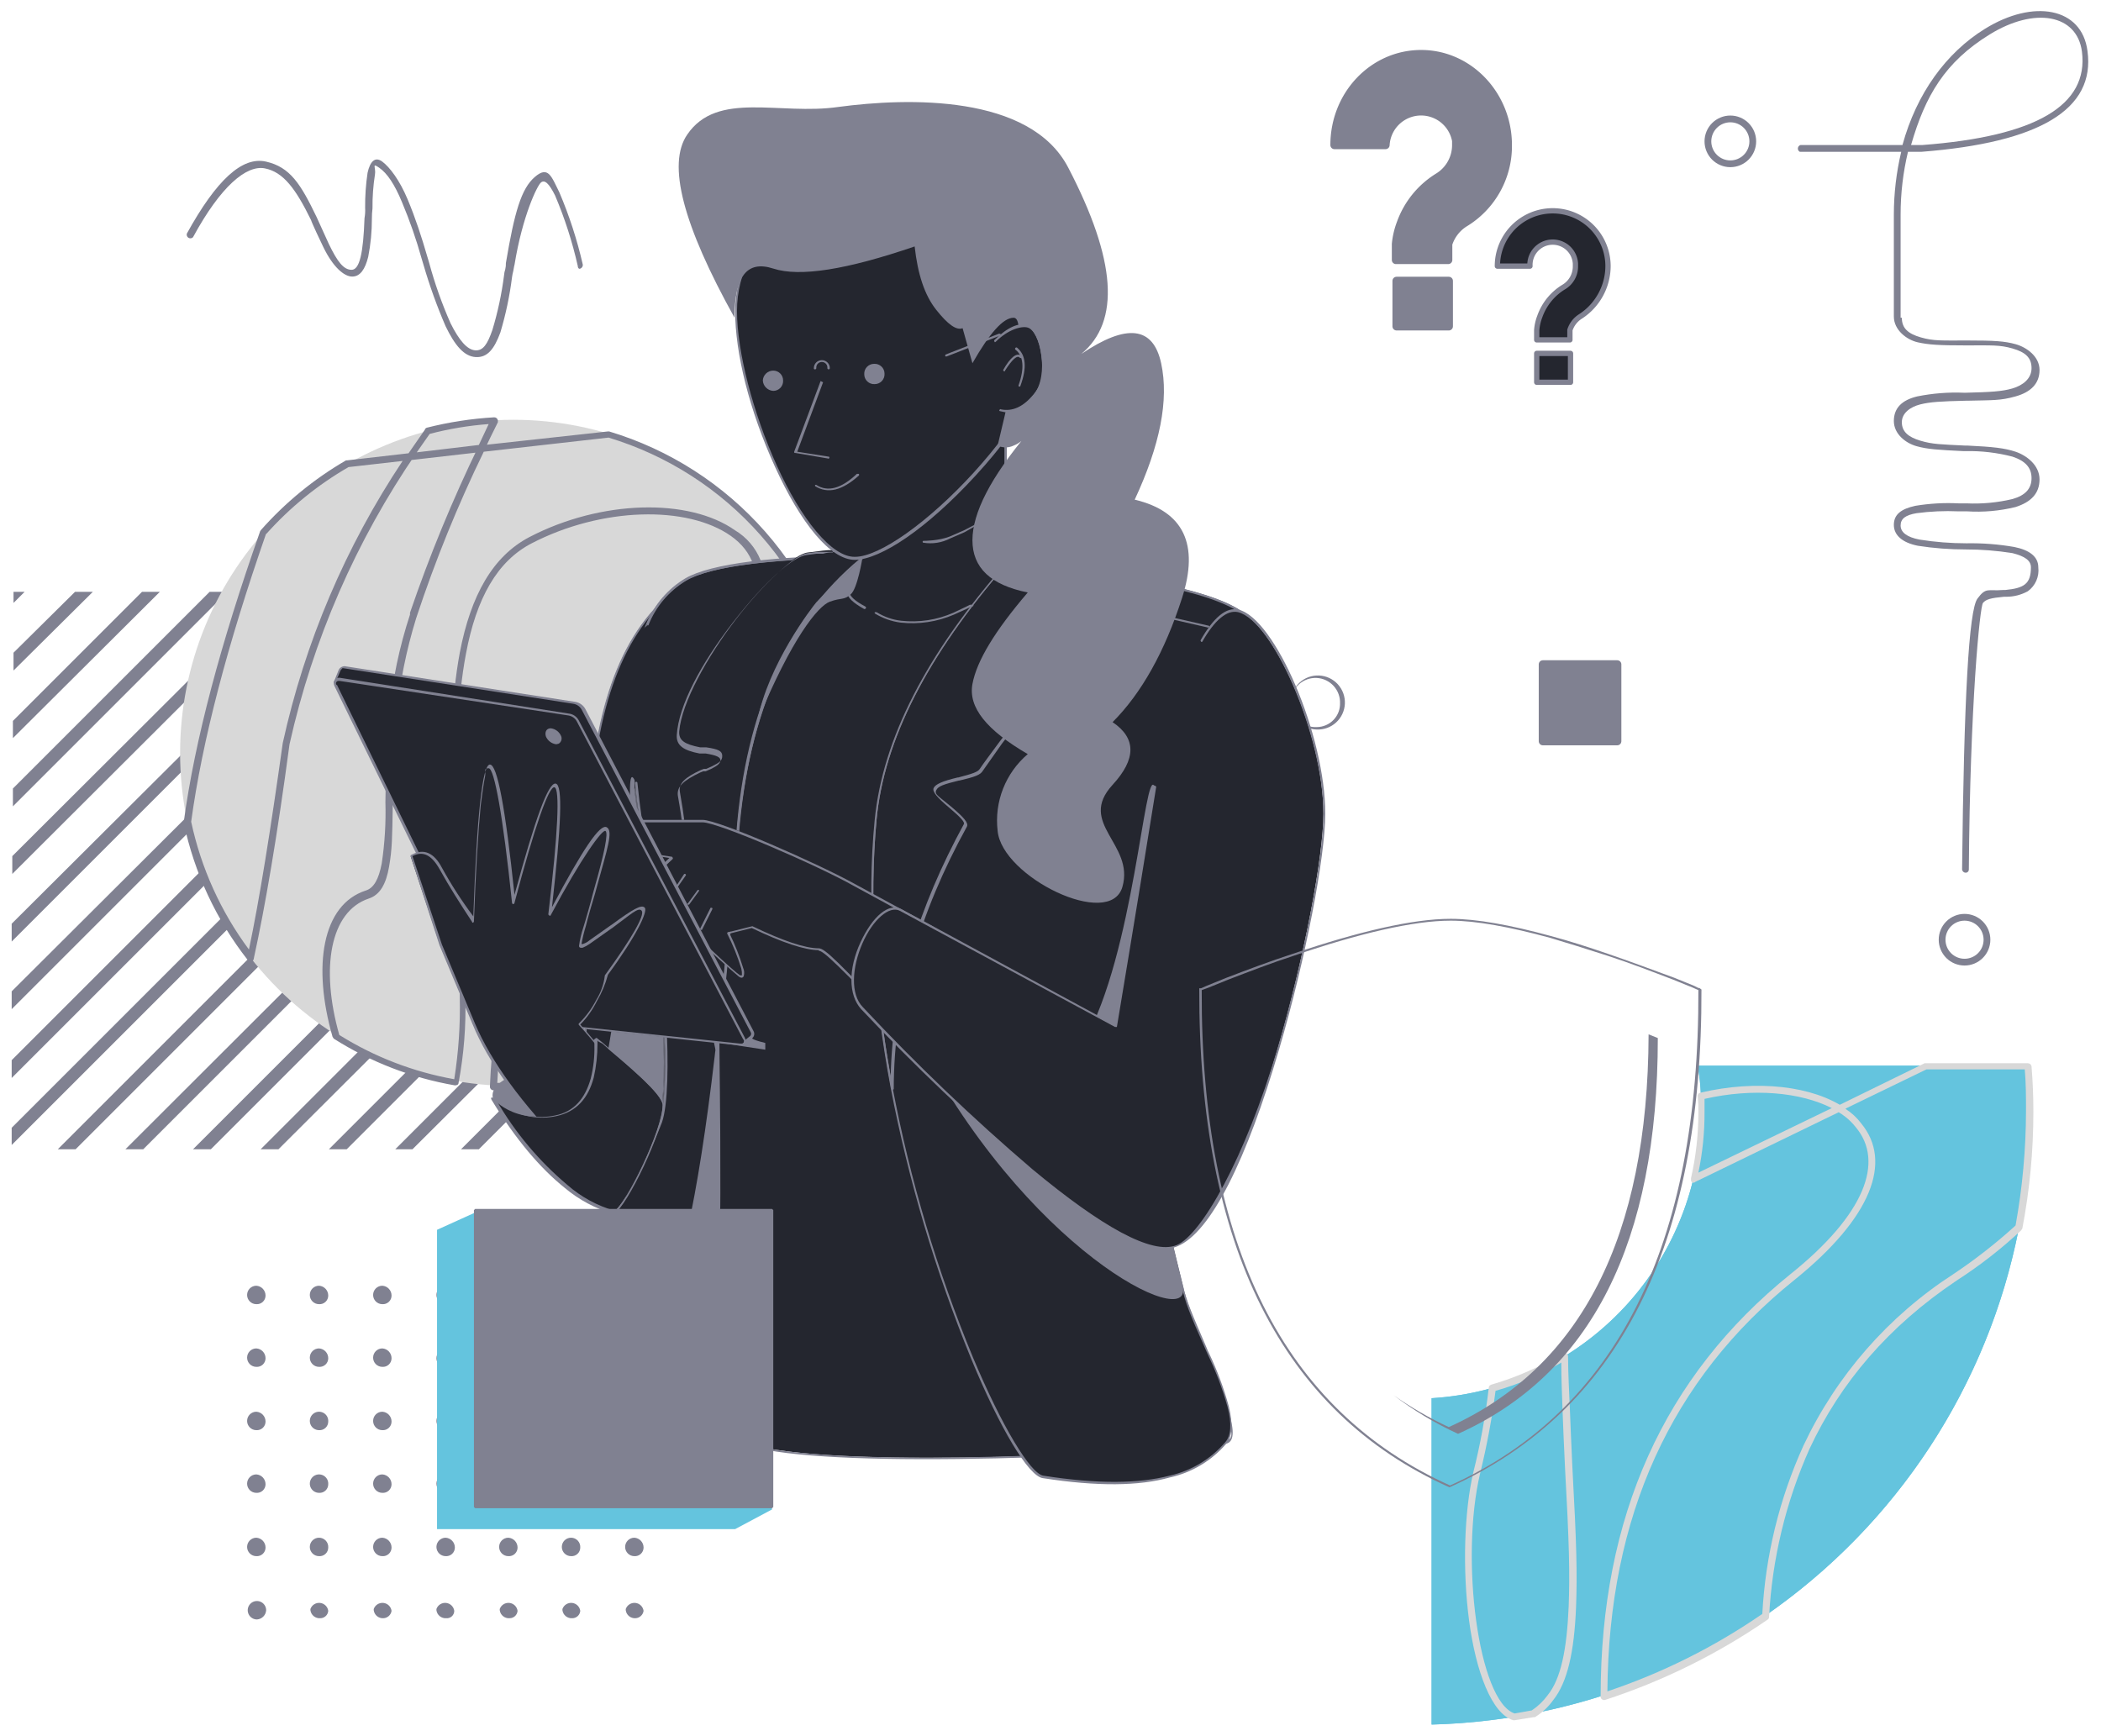 <svg id="Layer_1" data-name="Layer 1" xmlns="http://www.w3.org/2000/svg" xmlns:xlink="http://www.w3.org/1999/xlink" viewBox="0 0 341.8 282.5"><defs><style>.cls-1{fill:none;}.cls-2,.cls-73{fill:#24262f;}.cls-3{fill:#64c4de;}.cls-4{clip-path:url(#clip-path);}.cls-5{clip-path:url(#clip-path-2);}.cls-6{fill:#d8d8d8;}.cls-7{clip-path:url(#clip-path-3);}.cls-15,.cls-8{fill:#808191;}.cls-9{clip-path:url(#clip-path-4);}.cls-10{clip-path:url(#clip-path-5);}.cls-11{clip-path:url(#clip-path-6);}.cls-12{clip-path:url(#clip-path-7);}.cls-13{clip-path:url(#clip-path-8);}.cls-14{clip-path:url(#clip-path-9);}.cls-15,.cls-73{stroke:#808191;stroke-linecap:round;stroke-linejoin:round;}.cls-15{stroke-width:1.34px;}.cls-16{clip-path:url(#clip-path-10);}.cls-17{clip-path:url(#clip-path-11);}.cls-18{clip-path:url(#clip-path-12);}.cls-19{clip-path:url(#clip-path-13);}.cls-20{clip-path:url(#clip-path-14);}.cls-21{clip-path:url(#clip-path-15);}.cls-22{clip-path:url(#clip-path-16);}.cls-23{clip-path:url(#clip-path-17);}.cls-24{clip-path:url(#clip-path-18);}.cls-25{clip-path:url(#clip-path-19);}.cls-26{clip-path:url(#clip-path-20);}.cls-27{clip-path:url(#clip-path-21);}.cls-28{clip-path:url(#clip-path-22);}.cls-29{clip-path:url(#clip-path-23);}.cls-30{clip-path:url(#clip-path-24);}.cls-31{clip-path:url(#clip-path-25);}.cls-32{clip-path:url(#clip-path-26);}.cls-33{clip-path:url(#clip-path-27);}.cls-34{clip-path:url(#clip-path-28);}.cls-35{clip-path:url(#clip-path-29);}.cls-36{clip-path:url(#clip-path-30);}.cls-37{clip-path:url(#clip-path-31);}.cls-38{clip-path:url(#clip-path-32);}.cls-39{clip-path:url(#clip-path-33);}.cls-40{clip-path:url(#clip-path-34);}.cls-41{clip-path:url(#clip-path-35);}.cls-42{clip-path:url(#clip-path-36);}.cls-43{clip-path:url(#clip-path-37);}.cls-44{clip-path:url(#clip-path-38);}.cls-45{clip-path:url(#clip-path-39);}.cls-46{clip-path:url(#clip-path-40);}.cls-47{clip-path:url(#clip-path-41);}.cls-48{clip-path:url(#clip-path-42);}.cls-49{clip-path:url(#clip-path-43);}.cls-50{clip-path:url(#clip-path-44);}.cls-51{clip-path:url(#clip-path-45);}.cls-52{clip-path:url(#clip-path-46);}.cls-53{clip-path:url(#clip-path-47);}.cls-54{clip-path:url(#clip-path-48);}.cls-55{clip-path:url(#clip-path-49);}.cls-56{clip-path:url(#clip-path-50);}.cls-57{clip-path:url(#clip-path-51);}.cls-58{clip-path:url(#clip-path-52);}.cls-59{clip-path:url(#clip-path-53);}.cls-60{clip-path:url(#clip-path-54);}.cls-61{clip-path:url(#clip-path-55);}.cls-62{clip-path:url(#clip-path-56);}.cls-63{clip-path:url(#clip-path-57);}.cls-64{clip-path:url(#clip-path-58);}.cls-65{clip-path:url(#clip-path-59);}.cls-66{clip-path:url(#clip-path-60);}.cls-67{clip-path:url(#clip-path-61);}.cls-68{clip-path:url(#clip-path-62);}.cls-69{clip-path:url(#clip-path-63);}.cls-70{clip-path:url(#clip-path-64);}.cls-71{clip-path:url(#clip-path-65);}.cls-72{clip-path:url(#clip-path-66);}.cls-73{stroke-width:0.86px;}</style><clipPath id="clip-path" transform="translate(-1.4 -0.8)"><path class="cls-1" d="M277.6,174.2a35.6,35.6,0,0,1,.5,4.7,46.7,46.7,0,0,1-43.8,49.4v53.1a100,100,0,0,0,97.4-99.9c0-2.5-.1-4.9-.3-7.3Z"/></clipPath><clipPath id="clip-path-2" transform="translate(-1.4 -0.8)"><path class="cls-1" d="M301.6,181.2l13.2-6.4h16c.2,2.3.2,4.5.2,6.8a105.5,105.5,0,0,1-1.7,18.6,85.7,85.7,0,0,1-10.1,7.9A67.4,67.4,0,0,0,294.8,236a76.1,76.1,0,0,0-6.7,27.4A100.8,100.8,0,0,1,262.9,276c.2-28.4,10.3-50.8,30.5-67,12.5-10.1,15.9-19.2,10.8-25.4a9.8,9.8,0,0,0-2.6-2.4Zm.1,0c-5.3-3.7-14.4-4.8-23.7-2.6a.5.5,0,0,0-.4.6,22.6,22.6,0,0,1,.1,2.6,48.1,48.1,0,0,1-1.2,10.7v.4a.4.4,0,0,0,.7.2Zm-24,10.4a46.8,46.8,0,0,0,1-9.9v-2.1c7.9-1.8,15.6-1.1,20.7,1.5Zm25.6-7.4c4.7,5.6,1.5,14.2-10.6,23.9q-30.9,24.9-30.9,68.7v.2a.6.6,0,0,0,.7.4A102.3,102.3,0,0,0,289,264.3a.5.5,0,0,0,.2-.4,77,77,0,0,1,6.6-27.4c5-10.7,12.8-19.9,24-27.4a74.3,74.3,0,0,0,10.4-8.1l.2-.3a101.1,101.1,0,0,0,1.8-19c0-2.5-.1-4.9-.3-7.4a.6.6,0,0,0-.6-.5H314.5l-15.1,7.4A10,10,0,0,1,303.3,184.2Zm-47.9,38.3c0,2.4.1,4.9.2,7.7s.2,5.1.4,9.3c.7,12.7.8,17.3.6,22.7-.3,7.1-1.3,11.8-3.4,14.4a10.3,10.3,0,0,1-2.6,2.5l-2.8.5c-5.9-2-8.9-25.2-5.6-39.1a121.6,121.6,0,0,0,2.5-13.4A44.3,44.3,0,0,0,255.4,222.5Zm1.1-1a.4.4,0,0,0-.1-.3.6.6,0,0,0-.8-.2,48.1,48.1,0,0,1-11.6,5.1c-.2.1-.4.2-.4.5a106.4,106.4,0,0,1-2.5,13.7c-1.5,6.4-1.8,15.9-.7,24.2s3.7,15.2,7.2,16.2h.2l3.1-.5h.2a10,10,0,0,0,3-2.8c2.3-2.9,3.4-7.8,3.7-15.1.2-5.5.1-10-.6-22.8-.2-4.3-.3-6.7-.4-9.3s-.3-5.9-.3-8.6Z"/></clipPath><clipPath id="clip-path-3" transform="translate(-1.4 -0.8)"><path class="cls-1" d="M94.1,151.5,57.8,187.8H54.9L94,148.7v2.8ZM68.5,187.8H65.7l28.4-28.4v2.9ZM94.1,173,79.3,187.8H76.4l17.7-17.7V173Zm0,10.7L90,187.8H87.1l6.9-6.9v2.8Zm0-43.2L46.7,187.8H43.8L94,137.6v2.9Zm0-11.1L35.7,187.8H32.8L94,126.6v2.8Zm0-11L24.7,187.8H21.8l72.3-72.2v2.8Zm0-11L13.7,187.8H10.8l83.3-83.3v2.9ZM93.4,97,3.3,187.1v-2.8L90.5,97.1Zm-11,.1L3.3,176.2v-2.9L79.5,97.1ZM71.3,97l-68,68v-2.9l65.2-65Zm-11,0-57,57v-2.9l54.2-54h2.8ZM3.4,143v-2.9l43.1-43h2.9Zm35-45.9L3.5,132v-2.9l32-32Zm-11,0L3.5,120.9v-2.8l21-21ZM3.6,109.9V107l10-9.9h2.9Zm0-11V97.1H5.4Z"/></clipPath><clipPath id="clip-path-4" transform="translate(-1.4 -0.8)"><path class="cls-1" d="M30.7,123.3h0a54.2,54.2,0,1,1,54.2,54.2A54.2,54.2,0,0,1,30.7,123.3Z"/></clipPath><clipPath id="clip-path-5" transform="translate(-1.4 -0.8)"><path class="cls-1" d="M44.7,87.7A54.3,54.3,0,0,1,58.1,76.8l8.8-1a135.2,135.2,0,0,0-19.5,45.9h0c-2,14.3-3.8,25.5-5.5,33.6a53.7,53.7,0,0,1-9.4-20.8c1.8-13.2,5.9-28.8,12.2-46.9ZM70.6,70.6,67,75.8l13.1-1.5c.7-1.6,1.5-3.2,2.3-4.8v-.3a.6.6,0,0,0-.6-.5,58.5,58.5,0,0,0-11,1.7l-.3.2Zm9.5,3.7L100.4,72a53.7,53.7,0,0,1,37.4,42.4,66.7,66.7,0,0,0-24.5,29.4c-3.8,8.9-5.5,18.1-6,28.3A52.7,52.7,0,0,1,84.8,177H82.3c1.2-26.2,11.4-46.9,30.4-62.2,7.4-5.9,11.6-11.5,12.8-16.5A10,10,0,0,0,121,87.1c-7.5-5.3-21.8-5-33.5,1.1C81.6,91.3,78,97.6,76.2,107c-1.4,7.5-1.7,16.5-1.2,29.2.1,2.7.2,5.1.5,9.3.5,9.7.7,13.1.7,17.6a74.4,74.4,0,0,1-.9,13.3,52.7,52.7,0,0,1-18.7-7.2c-3.1-10.9-1.5-20.1,4.8-22.2,1.8-.6,2.8-2.3,3.3-5.2s.5-4.5.6-10.2.2-9.9.6-14.2a79.6,79.6,0,0,1,3.2-16c0-.1.1-.2.1-.3A217.8,217.8,0,0,1,80.1,74.3ZM42.7,156.7c1.8-8.2,3.8-19.8,5.8-34.8A136.2,136.2,0,0,1,69.2,74.4L57.9,75.7h-.2A56,56,0,0,0,43.8,87.1c0,.1-.1.1-.1.2-6.4,18.2-10.6,33.9-12.4,47.2v.2A54.4,54.4,0,0,0,41.7,157l.4.2a.5.5,0,0,0,.6-.5ZM69.2,74.4l2.1-3a53.5,53.5,0,0,1,9.6-1.6l-1.6,3.4Zm10.1-1.1a239.1,239.1,0,0,0-11.2,27.2v.3A75.2,75.2,0,0,0,64.7,117c-.4,4.3-.5,7.4-.6,14.3a56,56,0,0,1-.6,10c-.5,2.6-1.3,4-2.6,4.4-7.1,2.3-8.7,12.3-5.4,23.8l.2.3a53.9,53.9,0,0,0,19.7,7.6c.3,0,.6-.1.6-.4a65.6,65.6,0,0,0,1.1-14c0-4.5-.2-7.8-.7-17.6-.2-4.3-.3-6.7-.4-9.3-.5-12.6-.2-21.5,1.2-28.9,1.7-9.1,5.1-15.1,10.7-18,11.4-5.9,25.3-6.2,32.4-1.2s5.4,14.9-8.4,26q-29.1,23.4-30.8,63.6h0a.6.6,0,0,0,.5.6h3.1a55.4,55.4,0,0,0,23.3-5.2.5.5,0,0,0,.3-.5c.4-10.3,2.1-19.4,5.9-28.3,4.8-11.4,12.7-21.2,24.4-29.1a.4.4,0,0,0,.2-.5,54.8,54.8,0,0,0-38.3-43.6h-.2Z"/></clipPath><clipPath id="clip-path-6" transform="translate(-1.4 -0.8)"><path class="cls-1" d="M310.8,52.5c0,1.7,1,2.6,3.1,3.2s3.3.5,7.6.5,6,.1,7.8.6,3.9,2,3.9,4.2-1.4,3.6-3.9,4.3-3.7.6-7.8.7h-.3c-4.1.1-5.8.2-7.4.6s-3,1.4-3,2.9,1,2.4,3,3,3.3.6,7.3.8h.4c4.1.2,6,.4,7.8,1s3.9,2.2,3.9,4.5-1.4,3.7-3.9,4.5a26.2,26.2,0,0,1-7.9.7H320a38.7,38.7,0,0,0-6.8.3c-1.8.3-2.6.9-2.6,2s1,1.9,3.1,2.3a48.7,48.7,0,0,0,7.6.6,41,41,0,0,1,7.8.6c2.5.5,3.9,1.6,3.9,3.3a4.2,4.2,0,0,1-1.7,3.9,7.3,7.3,0,0,1-3.5.9h-.4c-2.1.2-2.9.4-3.4,1s-2.1,16.3-2.3,43.4a.5.5,0,0,1-.5.5.6.6,0,0,1-.6-.5c.3-27.9,1.1-42.2,2.5-44.1s1.7-1.2,4.1-1.4h.4c3.1-.3,4.2-1,4.2-3.7,0-1.1-1-1.8-3-2.3a47.7,47.7,0,0,0-7.6-.6,50.3,50.3,0,0,1-7.8-.6c-2.5-.5-3.9-1.7-3.9-3.4s1.2-2.6,3.5-3.1a32.9,32.9,0,0,1,7-.4h1.3a26.9,26.9,0,0,0,7.5-.7c2.1-.6,3.1-1.7,3.1-3.4s-1-2.8-3.1-3.5a28,28,0,0,0-7.6-.9h-.4c-4.1-.2-5.8-.3-7.6-.8s-3.7-2-3.7-4.1,1.3-3.4,3.8-4a31.9,31.9,0,0,1,7.6-.6h.3c4-.1,5.9-.2,7.6-.7s3.1-1.6,3.1-3.3-1-2.6-3.1-3.2-3.3-.5-7.6-.5-6-.1-7.8-.5-3.9-2-3.9-4.2V35.7a44.4,44.4,0,0,1,1.2-10.2H294.2a.6.6,0,0,1,.1-1.1h16.6c2.3-8.4,7.1-15,13.4-18.9C332.2.6,340.1,2,341,9.1c1.3,9.5-7.8,14.9-27,16.4h-2.2a43.8,43.8,0,0,0-1.2,10.2V52.5Zm3.3-28.1c18.6-1.4,27.1-6.5,26-15.2-.8-6.1-7.7-7.3-15-2.8s-10.5,10-12.8,18Z"/></clipPath><clipPath id="clip-path-7" transform="translate(-1.4 -0.8)"><path class="cls-1" d="M321,157.9a4.2,4.2,0,1,1,4.2-4.2,4.2,4.2,0,0,1-4.2,4.2Zm3.1-4.2h0a3.1,3.1,0,1,0-3.1,3.1A3.1,3.1,0,0,0,324.1,153.7Z"/></clipPath><clipPath id="clip-path-8" transform="translate(-1.4 -0.8)"><path class="cls-1" d="M278.7,23.8h0a4.2,4.2,0,1,1,4.2,4.2A4.2,4.2,0,0,1,278.7,23.8Zm4.2,3.1a3.1,3.1,0,0,0,3.1-3.1h0a3.1,3.1,0,1,0-3.1,3.1Z"/></clipPath><clipPath id="clip-path-9" transform="translate(-1.4 -0.8)"><path class="cls-1" d="M95.4,44.1a67,67,0,0,0-3.7-11.5c-1-2-1.7-2.6-2.3-2.1s-3,5.4-4.3,13.4c-.1.3-.1.6-.2,1a8.7,8.7,0,0,0-.2,1,55.4,55.4,0,0,1-1.9,9c-1,2.7-2.1,4.1-4,4s-3.4-1.9-4.9-5a84.9,84.9,0,0,1-3.6-10l-.3-1a77.1,77.1,0,0,0-3.2-9.2c-1.2-2.9-2.4-4.7-3.7-5.6s-.5,0-.7,1.1a33.1,33.1,0,0,0-.4,5.5,13.1,13.1,0,0,0-.1,1.7,31.8,31.8,0,0,1-.6,6.2c-.5,2-1.3,3.2-2.6,3.2S55.6,44.3,54,41c-.4-.8-1.9-4-2-4.4-2.5-5.1-4.5-7.8-7.5-8.4s-7.2,2.9-11.7,11.2a.6.6,0,0,1-1-.6c4.8-8.7,9-12.6,12.9-11.7s5.6,3.6,8.2,9l2,4.4c1.4,2.9,2.4,4.2,3.7,4.2s1.9-2.7,2.1-8.4a7.2,7.2,0,0,0,.1-1.7,36.4,36.4,0,0,1,.4-5.7c.4-1.8,1.2-2.7,2.4-1.8s2.8,3,4.1,6.1,2.3,6.2,3.2,9.3l.3,1a68.4,68.4,0,0,0,3.5,9.9c1.4,2.8,2.7,4.3,4,4.4s2-1,2.8-3.3a54.2,54.2,0,0,0,1.9-8.9,4.1,4.1,0,0,1,.2-1,3.8,3.8,0,0,0,.1-1c1.4-8.3,2.5-12.1,4.7-14s2.7-.1,4,2.5a69.5,69.5,0,0,1,3.8,11.7.6.6,0,0,1-.4.7c-.1.1-.4,0-.4-.4Z"/></clipPath><clipPath id="clip-path-10" transform="translate(-1.4 -0.8)"><path class="cls-1" d="M211.4,115.1v-.2a4.4,4.4,0,1,1,4.2,4.6A4.3,4.3,0,0,1,211.4,115.1Zm8,0v-.2a4,4,0,1,0-3.8,4.2A3.8,3.8,0,0,0,219.4,115.1Z"/></clipPath><clipPath id="clip-path-11" transform="translate(-1.4 -0.8)"><path class="cls-1" d="M117.9,113.4q1,56.4-6.4,74.5c-5,12.1-9.7,12.1-14.3,0q-1.2-25.8,0-53.7c.8-18.6,5.6-31.2,14.3-37.5Z"/></clipPath><clipPath id="clip-path-12" transform="translate(-1.4 -0.8)"><path class="cls-1" d="M117.7,113.5,111.4,97c-8.5,6.4-13.2,18.8-14,37.3s-.8,36.5,0,53.7c4.5,12,9,11.9,13.9,0s7.1-37,6.4-74.5Zm-6.2-16.9c.1,0,.2,0,.2.1l6.4,16.8c.7,37.6-1.4,62.3-6.4,74.6s-10,12.3-14.6-.1q-1.2-25.6,0-53.7c.8-18.7,5.6-31.3,14.4-37.7Z"/></clipPath><clipPath id="clip-path-13" transform="translate(-1.4 -0.8)"><path class="cls-1" d="M97.3,188q7.8-39.5,6.8-54c-2.1-28.7,12.1,42.6,7.5,54s-9.8,12.1-14.3,0Z"/></clipPath><clipPath id="clip-path-14" transform="translate(-1.4 -0.8)"><path class="cls-1" d="M106.4,103.2a15.6,15.6,0,0,1,6.4-7.9c4.3-2.5,15.6-3.7,28.8-3.7V71.3H165V92.4c18.9,1.5,36.2,4.8,39.4,8.9,6.8,9,0,48.3-10.7,60.3s-1.6,41,0,48.5,10.6,24.2,7,25.4-53.9,4.2-73,1.2c-12.8-2-21.2-2-32.4-15.3,14.1-23.9,11.9-33.8,13.2-38,2.1-6.3.2-28.4-2.1-42.1-.6-3.5-1.3-7.7-1.8-12.2"/></clipPath><clipPath id="clip-path-15" transform="translate(-1.4 -0.8)"><path class="cls-1" d="M106,198.7a100,100,0,0,1-10.4,22.8,40.6,40.6,0,0,0,11.9,10.2c4.2,2.3,7.9,3.2,15.5,4.3l2.3.3,2.4.4c8.5,1.3,24.1,1.6,42.3.9,14.5-.5,28.7-1.6,30.6-2.2s1-1.9.2-4.7-2.2-6.5-3.5-9.7c-2.5-6.2-3.3-8.5-3.8-10.8-.1-.3-1.8-7.2-2.4-10a108.6,108.6,0,0,1-2.5-16c-.7-10,.7-17.8,5-22.6,10.5-11.9,17.4-51.1,10.6-60.1-2.9-3.8-18.6-7.2-39.4-9v-21h-23c-.1,13.5-.1,20.2-.2,20.2-14.1,0-24.7,1.3-28.7,3.7a15.8,15.8,0,0,0-6.4,7.8c0,.1-.1.1-.3-.1a16,16,0,0,1,6.5-8c4.1-2.4,14.6-3.7,28.7-3.7.1-13.5.1-20.2.2-20.2,15.7.1,23.6.1,23.6.2v21c20.7,1.7,36.4,5,39.4,9,6.9,9.1,0,48.5-10.7,60.5-4.2,4.7-5.6,12.4-4.9,22.4a105.3,105.3,0,0,0,2.5,15.9c.6,2.8,2.3,9.6,2.4,10,.5,2.2,1.4,4.6,3.9,10.9,1.3,3.1,2.5,6.3,3.5,9.5s.8,4.8-.4,5.1-16.2,1.7-30.7,2.2c-18.2.6-33.8.4-42.4-.9l-2.4-.4-2.3-.3c-7.6-1.1-11.5-2.1-15.6-4.3s-8-5.5-12.1-10.6c5.2-8.8,8.5-16.3,10.4-22.9a62,62,0,0,0,1.6-7.2c.1-.9.3-1.8.4-2.8s.2-2.1.2-2.2a25,25,0,0,1,.5-2.9c1.9-5.6.6-25.9-2.1-42.1-.9-5.4-1.4-8.5-1.8-12.2h.4c.4,3.7.9,6.9,1.8,12.2,2.7,16.2,4,36.6,2.1,42.2a13.5,13.5,0,0,0-.5,2.9c0,.1-.2,1.7-.2,2.2a27,27,0,0,1-.4,2.8,59.8,59.8,0,0,1-1.8,7.3Z"/></clipPath><clipPath id="clip-path-16" transform="translate(-1.4 -0.8)"><path class="cls-1" d="M106.4,103.1a15.6,15.6,0,0,1,6.4-7.9c4.3-2.5,5.8,56.2,5.8,99.7,0,21.1-5.8,40.3-23.2,26.6,14.1-23.9,11.9-33.8,13.2-38,2.1-6.3.2-28.4-2.1-42.1-.6-3.5-1.3-7.7-1.8-12.2Z"/></clipPath><clipPath id="clip-path-17" transform="translate(-1.4 -0.8)"><path class="cls-1" d="M143.9,93.9c1.9,0,4.6-1.8,7.5-4.5l.4-.4.9-.9c.3-.2,1.7-.1,1.9-.3,3.6-4.1,6.4-10,8-17,3.1-13.8,6.8-37.1-6.8-37.1s-27.2,8.5-27.2,22.2,10.5,38,15.3,38Z"/></clipPath><clipPath id="clip-path-18" transform="translate(-1.4 -0.8)"><path class="cls-2" d="M146.5,177.8c-2.7-14.3-4-29.4-2.6-43.6s8.4-26.9,21.2-41.7c18.9,1.5,36.2,4.8,39.4,8.9,6.8,9,0,48.3-10.7,60.3s-1.6,41,0,48.5,10.6,21.1,7,25.4-10.6,8.5-29.8,5.5C166.8,240.4,152.8,211.4,146.5,177.8Z"/></clipPath><clipPath id="clip-path-19" transform="translate(-1.4 -0.8)"><path class="cls-1" d="M204.3,101.6c-2.9-3.9-18.6-7.2-39.2-8.9-12.8,14.7-19.9,28.5-21.1,41.5s-.3,28,2.6,43.5a224.9,224.9,0,0,0,13.1,44c4.7,11.2,9.3,18.8,11.4,19.2,8.9,1.4,15.6,1.3,20.6,0a16.8,16.8,0,0,0,9-5.4c1-1.1,1.1-3.1.4-5.8a51.2,51.2,0,0,0-3.2-8.5l-.4-.9c-2.6-5.8-3.3-7.7-3.8-10-.1-.3-1.8-7.2-2.4-10a108.6,108.6,0,0,1-2.5-16c-.7-10,.7-17.8,5-22.6,10.4-12,17.3-51.1,10.5-60.1ZM171,241.3c-2.3-.4-6.9-8-11.6-19.4a232.9,232.9,0,0,1-13.1-44.1c-2.9-15.6-3.9-30.4-2.6-43.6s8.4-27,21.4-41.8c20.8,1.7,36.5,5,39.5,9,6.9,9.1,0,48.5-10.7,60.5-4.2,4.7-5.6,12.4-4.9,22.4a105.3,105.3,0,0,0,2.5,15.9c.6,2.8,2.3,9.6,2.4,10,.5,2.2,1.3,4.1,3.8,9.9a7.9,7.9,0,0,0,.4.9,52.2,52.2,0,0,1,3.2,8.6c.7,2.9.6,4.9-.4,6.1a16.9,16.9,0,0,1-9.2,5.5c-5,1.4-11.7,1.5-20.7.1Z"/></clipPath><clipPath id="clip-path-20" transform="translate(-1.4 -0.8)"><path class="cls-1" d="M193.8,210.2c1.7,7.4-25.8-5.9-43.9-41.7-5.8-11.4,22,12.1,27.9,1.7,8.1-14.3,9.8-44.6,11.4-41.5,6.8,9,15.3,21,4.6,33s-1.7,41.1,0,48.5Z"/></clipPath><clipPath id="clip-path-21" transform="translate(-1.4 -0.8)"><path class="cls-1" d="M183.2,94.8c-5.4-.9-11.6-1.6-18.1-2.1-12.8,14.7-19.9,28.5-21.1,41.5s-.4,26.8,2.3,41.7c.3-14,4.6-27.6,11.9-41,.2-.3-.5-1.1-2.4-2.7s-2.8-2.6-2.5-3.2,1.4-1.1,3.9-1.7h.1c2.3-.6,3.2-.9,3.5-1.4s2.1-2.9,3.2-4.4c2.8-3.7,5.6-7.2,9.1-11.1l7.3-8.3a29,29,0,0,0,3.9-5.3c.6-1.2.3-1.8-1.1-2Zm0-.2c1.6.2,2,1.1,1.4,2.5s-1.7,2.8-3.9,5.4-6,6.7-7.3,8.3c-3.4,3.8-6.2,7.3-9,11l-3.1,4.4c-.4.7-1.3,1-3.8,1.6h-.1c-2.4.6-3.4.9-3.7,1.6s.5,1,2.5,2.7,2.8,2.6,2.5,3.2c-7.7,14-11.9,28.1-11.9,42.7l-.2.2-.2-.2c-2.9-15.6-3.9-30.4-2.6-43.7s8.4-27,21.3-41.8h.1c6.5.5,12.7,1.2,18.2,2.1Z"/></clipPath><clipPath id="clip-path-22" transform="translate(-1.4 -0.8)"><path class="cls-1" d="M104.7,128.4c.2-11.1.4-18.3.7-21.7s.6-3.7,1.3-4.1a15.2,15.2,0,0,1,6.2-7.3c4.3-2.5,15.6-3.7,28.8-3.7q-18,14.9-20.4,45.3c-5.1,64.8-10.5,85.9-21.4,87.8s-12.7,0-14.8-2.8c17.9-23.2,22.2-34.3,23.6-38.5,2.1-6.3.2-28.4-2.1-42.1-.7-3.7-1.4-8.2-1.9-12.9Z"/></clipPath><clipPath id="clip-path-23" transform="translate(-1.4 -0.8)"><path class="cls-1" d="M103.2,195.6a213.7,213.7,0,0,1-17.9,26.3,6.6,6.6,0,0,0,4,2.9c2.2.6,5.5.5,10.6-.4,10.7-1.9,16.1-24,21.2-87.7,1.6-20.1,8.3-35.2,20.1-45.1-13.9.1-24.2,1.3-28.2,3.7a14.8,14.8,0,0,0-6.1,7.2c0,.1-.1.1-.3-.2a15.1,15.1,0,0,1,6.3-7.4c4.1-2.4,14.7-3.7,28.9-3.7h.1a.2.2,0,0,1,0,.3q-17.9,14.7-20.3,45.2c-5.1,63.9-10.5,86.1-21.5,88-5.1.9-8.5,1-10.7.4s-2.8-1.3-4.3-3.4a236.3,236.3,0,0,0,18-26.4,72.9,72.9,0,0,0,5.6-12c1.9-5.6.6-25.9-2.1-42.1-1-5.7-1.5-9-1.9-13a.2.2,0,0,1,.2-.2h0a.2.2,0,0,1,.2.2c.4,4,.9,7.3,1.9,13,2.7,16.2,4,36.6,2.1,42.2a79.8,79.8,0,0,1-5.9,12.1Z"/></clipPath><clipPath id="clip-path-24" transform="translate(-1.4 -0.8)"><path class="cls-1" d="M141.6,91.6q-18,14.9-20.4,45.3c-1.1,13.5-2.2,25.1-3.3,35.1-5.1-25.2-3.9-27.9-6.2-41.7-.6-3.4,7-4.2,7-6.2s-7.3-.5-7-4.2c.7-10.4,16.8-28.7,21.1-29.2s3.7-.8,8.8.9Z"/></clipPath><clipPath id="clip-path-25" transform="translate(-1.4 -0.8)"><path class="cls-1" d="M141.3,91.7c-2.9-.9-3.5-1.1-4.4-1.1h-2.6l-1.5.2c-2,.2-7.1,4.8-11.7,10.8s-8.8,13.5-9.2,18.2c-.1,1.5.9,2.1,3.4,2.6h1c2,.3,2.6.6,2.6,1.4s-.5,1.1-1.7,1.7l-.9.4h-.4l-.5.2c-2.6,1.2-3.6,2.2-3.4,3.5.7,3.9,1,6.8,1.5,11.2,0,.3.1.5.1.9a243.2,243.2,0,0,0,4.4,28.4c1.1-9.6,2.2-20.8,3.2-33.9Q123.5,106.5,141.3,91.7Zm-4.4-1.5c.9,0,1.6.2,4.8,1.2h.1a.2.2,0,0,1,0,.3Q124,106.5,121.5,137c-1.1,13.7-2.2,25.3-3.3,35.1h-.3a249.2,249.2,0,0,1-4.6-29.6c0-.3-.1-.6-.1-.9-.5-4.3-.8-7.3-1.5-11.2-.3-1.6.9-2.6,3.6-3.9l.5-.2h.4l.9-.4c1-.5,1.5-.9,1.5-1.4s-.6-.8-2.4-1.1h-1c-2.6-.5-3.8-1.3-3.7-3,.3-4.8,3.9-11.6,9.2-18.4s9.8-10.7,12-10.9l1.5-.2h1.1a4.7,4.7,0,0,1,1.6-.2Z"/></clipPath><clipPath id="clip-path-26" transform="translate(-1.4 -0.8)"><path class="cls-1" d="M153,151.6c7.1,3.8,9.6,32.1-5,16.6-7-7.4-12.3-13.1-13.4-13.1s-5.8-1.2-10.9-3.6l-3.9,1c2.4,5.4,3.1,7.7,1.9,7s-6.4-5.7-15.8-14.8l4.8-4.5-8.7-1.3-3.8-4.7h17.5c3,0,20.4,8,24.8,10.4,1.4,1,5.5,3.3,12.5,7Z"/></clipPath><clipPath id="clip-path-27" transform="translate(-1.4 -0.8)"><path class="cls-1" d="M98.6,134.6l3.5,4.3,8.6,1.3a.1.1,0,0,1,.1.1.2.2,0,0,1,0,.3l-4.6,4.3c9.3,9,14.5,13.9,15.6,14.6h.3a4.1,4.1,0,0,0-.1-1.1,35.7,35.7,0,0,0-2.3-5.7h0c0-.1,0-.2.1-.2l4-1q7.5,3.6,10.8,3.6c1,0,3.1,2.1,13.5,13.1,3.4,3.6,6,4.9,7.8,4.4s2.4-2.4,2.6-5.4c.3-6-2.3-13.6-5.6-15.4l-12.5-6.8c-6-3.4-22.2-10.4-24.7-10.4Zm3.5,4.3Zm32.5,16.5c-2.2,0-5.9-1.2-10.9-3.6l-3.6.9a38.3,38.3,0,0,1,2.2,5.6,1.9,1.9,0,0,1,.1,1.3c-.1.3-.4.4-.8.1s-6.5-5.6-15.8-14.8h0a.2.2,0,0,1,0-.3l4.5-4.2-8.4-1.3-3.8-4.7h0a.2.2,0,0,1,.2-.2h17.4c2.6,0,18.8,7.1,24.9,10.5l12.5,6.8c3.4,1.9,6.1,9.6,5.8,15.7-.2,3.1-1.1,5.2-2.8,5.7s-4.7-.8-8.1-4.5c-10.2-10.5-12.6-12.9-13.4-12.9Z"/></clipPath><clipPath id="clip-path-28" transform="translate(-1.4 -0.8)"><path class="cls-1" d="M196.7,105.1c1.9-3.4,4-5.4,6-4.9,5.5,1.3,14,19.7,14,33s-11.9,65.4-23.9,70.3c-9,3.7-37.1-23.9-51.2-38.6-4.7-4.9,2.3-18.1,6.2-16l35,18.9c3-17.9,5.2-30.9,6.4-39.1"/></clipPath><clipPath id="clip-path-29" transform="translate(-1.4 -0.8)"><path class="cls-1" d="M148,148.7l34.7,18.8c3-17.8,5.1-30.7,6.4-38.8,0-.1.1-.2.4.1-1.3,8.1-3.4,21.1-6.4,39.1h-.3l-35-18.9c-1.7-.9-4.4,1.4-6.1,5.3s-2,8.3.1,10.4A340.4,340.4,0,0,0,169.3,191c11.3,9.4,19.5,14,23.5,12.4s11.2-14.2,16.4-31.9c4.3-14.6,7.5-31.2,7.5-38.2,0-12.7-8.2-31.5-13.9-32.9-1.8-.4-3.8,1.3-5.8,4.8-.1.1-.2.1-.3-.2,2.1-3.7,4.2-5.5,6.2-5,5.9,1.4,14.1,20.4,14.1,33.2,0,7-3.2,23.7-7.5,38.3-5.2,17.8-11.1,29.9-16.6,32.1s-12.5-2.9-23.9-12.4A357.8,357.8,0,0,1,141.5,165c-2.1-2.3-2.1-6.6-.1-10.9s4.6-6.4,6.6-5.4Z"/></clipPath><clipPath id="clip-path-30" transform="translate(-1.4 -0.8)"><path class="cls-1" d="M81.6,179.5l3.3,4.1h15.3l-2-13.7-12.5,5.5c-3.1,1.2-4.5,2.6-4.1,4.1Z"/></clipPath><clipPath id="clip-path-31" transform="translate(-1.4 -0.8)"><path class="cls-1" d="M96.5,116.4l27.3,52.3a.7.7,0,0,1-.2.9l-1.6,1.3-38.5-6L55.8,111.8l.8-2a.7.7,0,0,1,.8-.4l37.5,5.8a2,2,0,0,1,1.6,1.2Zm0,0,27.3,52.3a.7.7,0,0,1-.2.9l-1.6,1.3-38.5-6L55.8,111.8l.8-2a.7.7,0,0,1,.8-.4l37.5,5.8a2,2,0,0,1,1.6,1.2Z"/></clipPath><clipPath id="clip-path-32" transform="translate(-1.4 -0.8)"><path class="cls-1" d="M96.7,116.3,124,168.6a.9.9,0,0,1-.2,1.1c-1.1.9,36.9,7.3-1.8,1.3l-38.6-6.1c-18.5-35.3-27.7-53.1-27.7-53.1l.8-2a1.1,1.1,0,0,1,1-.6L95,115a2.3,2.3,0,0,1,1.7,1.3Zm-39.9-6.4-.8,1.9,27.6,52.9,38.3,5.9,1.5-1.2a.5.5,0,0,0,.1-.7L96.1,116.4a1.9,1.9,0,0,0-1.5-1.1l-37.5-5.8c.1,0-.2.2-.3.4Z"/></clipPath><clipPath id="clip-path-33" transform="translate(-1.4 -0.8)"><path class="cls-1" d="M95.4,118.2l27,51.6a.8.8,0,0,1-.3,1h-.4l-39.2-4.1L56,112.4a.8.8,0,0,1,.3-1h.4l37.1,5.8a1.9,1.9,0,0,1,1.6,1.1Z"/></clipPath><clipPath id="clip-path-34" transform="translate(-1.4 -0.8)"><path class="cls-1" d="M95.6,118.1l27,51.6h0a.9.9,0,0,1-.4,1.2h-.5l-39.4-4.2L55.8,112.4a1.3,1.3,0,0,1-.1-.6.9.9,0,0,1,1.1-.7l37.1,5.8a2.1,2.1,0,0,1,1.7,1.2Zm-13,48.5ZM56.2,112.2l26.5,54.3,39.1,4.1h.3a.4.4,0,0,0,.2-.7l-27-51.6a1.9,1.9,0,0,0-1.5-1.1l-37.1-5.6h-.3a.4.4,0,0,0-.2.7Z"/></clipPath><clipPath id="clip-path-35" transform="translate(-1.4 -0.8)"><path class="cls-1" d="M92.3,121.8a1,1,0,0,0,.4-1.2,2.1,2.1,0,0,0-1.7-1.3c-.7,0-1,.6-.8,1.3a2.1,2.1,0,0,0,1.7,1.3Z"/></clipPath><clipPath id="clip-path-36" transform="translate(-1.4 -0.8)"><path class="cls-1" d="M95.6,167.4a12.1,12.1,0,0,0,2.8-3.9,9.6,9.6,0,0,0,1.4-4q6.9-9.5,6-10.8c-1-1.2-10.2,7.4-10.2,5.8s5.6-18.1,4.2-18.8-3.9,4.1-9.1,13.8c1.6-13.7,1.9-20.7.9-20.9s-3.3,6.1-6.7,18.9c-1.6-14.7-2.9-22.1-4-22.1s-1.9,8.4-2.5,25.1a73.6,73.6,0,0,1-5.4-8.3q-1.9-3.7-4.8-2.1L73,154.6l5.4,12.9c2.6,6.1,7.6,12.9,14.9,20.4,11,11.3,10.8-8.4,9.2-11.3a61.4,61.4,0,0,0-6.9-9.2Z"/></clipPath><clipPath id="clip-path-37" transform="translate(-1.4 -0.8)"><path class="cls-1" d="M98.5,163.7a14.6,14.6,0,0,1-2.7,3.8,66.4,66.4,0,0,1,6.8,9c1,1.7,1.2,7.6.2,11.1s-4.6,5.5-9.6.4c-7.4-7.5-12.4-14.4-14.9-20.5l-5.4-12.9-4.7-14.5c0-.1,0-.2.1-.2,2-1.1,3.7-.4,5,2.1a66.4,66.4,0,0,0,5.1,7.9c.6-16.8,1.5-24.7,2.7-24.7s2.5,6.9,4,21.2c3.4-12.5,5.5-18.3,6.7-18.1s.9,6.7-.6,20.1c5-9.4,7.8-13.6,8.9-13s.1,3.5-1.6,9.7l-.3,1.1c-.2.6-1.3,4.4-1.5,5.3a24.6,24.6,0,0,0-.7,2.9h.2a3,3,0,0,0,1.1-.6l3.4-2.4.3-.2c3.4-2.5,4.8-3.3,5.3-2.7s-1.3,4.5-6,10.9a16.9,16.9,0,0,1-1.8,4.3ZM72.9,142.2c-1.3-2.3-2.7-3-4.4-2.1l4.8,14.4,5.4,12.9c2.6,6.1,7.5,12.9,14.9,20.4,4.8,4.9,7.7,4.3,9-.3s.8-9.2-.1-10.8a60.5,60.5,0,0,0-6.9-9.1.2.2,0,0,1,0-.3,14.9,14.9,0,0,0,2.8-3.8,9.6,9.6,0,0,0,1.4-4c4.5-6.2,6.5-9.8,6-10.5s-1.8.6-4.8,2.8l-.3.2-3.4,2.4a6,6,0,0,1-1.1.6q-.6.1-.6-.3a16.3,16.3,0,0,1,.7-3c.3-.9,1.4-4.8,1.5-5.3l.3-1.1c1.6-5.6,2.3-9,1.8-9.3S96,140.3,91,149.7c0,.1-.1.1-.2.1l-.2-.2c1.6-13.4,1.9-20.5,1-20.7s-3.2,6.3-6.5,18.8a.2.2,0,0,1-.4,0c-1.5-14.4-2.9-21.9-3.8-21.9s-.4.5-.6,1.4-.5,3.1-.7,4.7c-.4,4.2-.8,10.4-1.1,18.8,0,.1,0,.1-.1.2s-.2,0-.2-.1c-1.9-2.9-3.7-5.7-5.3-8.6Z"/></clipPath><clipPath id="clip-path-38" transform="translate(-1.4 -0.8)"><path class="cls-1" d="M98.4,169.8c-.5-.4,1.2,10.8-6.7,12.4s-10.9-3.9-10.2-2.7c8.7,14.2,16.4,17.8,19.7,18.5,1.8-.9,8-13,8-17.4,0-1.8-5.8-6.6-10.8-10.8Z"/></clipPath><clipPath id="clip-path-39" transform="translate(-1.4 -0.8)"><path class="cls-1" d="M98.2,169.8c.1,0,.1-.1,0,0s.2-.2.3-.1l.5.4.5.4.9.8.7.6c5.7,4.8,8.3,7.4,8.3,8.8,0,4-6,16.4-8.1,17.6h-.1a21.5,21.5,0,0,1-7.9-4.2c-4-3.2-8-7.9-11.9-14.3,0-.1-.1-.1-.1-.2v-.2h.3l.4.3,1.9,1.3a10.8,10.8,0,0,0,7.8,1.3c3.1-.6,4.9-2.8,5.8-6a19.9,19.9,0,0,0,.6-5.4v-1Zm.3.1Zm.3.4-.2-.2v.5a25.1,25.1,0,0,1-.6,5.5c-.9,3.4-2.8,5.6-6.1,6.3a10.9,10.9,0,0,1-8.1-1.4,9.1,9.1,0,0,1-1.6-1.1,52.1,52.1,0,0,0,11.5,13.7,20,20,0,0,0,7.7,4.2c2-1.3,7.8-13.3,7.8-17.2,0-1.2-2.6-3.9-8.2-8.6l-.7-.6-.9-.8-.6-.3Zm-17.1,9Z"/></clipPath><clipPath id="clip-path-40" transform="translate(-1.4 -0.8)"><path class="cls-1" d="M140.5,91.9c-4,0-8.8-5.9-13-15.1S121,58.2,121,51.5c0-12.9,12.6-22.3,27.4-22.3a24.9,24.9,0,0,1,24.9,24.9c0,6.3-5.2,15.4-13.2,24.1s-15.4,13.6-19.6,13.7Z"/></clipPath><clipPath id="clip-path-41" transform="translate(-1.4 -0.8)"><path class="cls-1" d="M140.5,91.4c4,0,12-5.7,19.3-13.7s13.1-17.6,13.1-23.8h0a24.5,24.5,0,0,0-24.5-24.5c-14.7,0-27.1,9.3-27.1,22,0,6.6,2.6,16.6,6.5,25.2s8.9,14.9,12.7,14.8Z"/></clipPath><clipPath id="clip-path-42" transform="translate(-1.4 -0.8)"><path class="cls-1" d="M133.8,60.7a1.3,1.3,0,0,1,2.6,0,.2.2,0,0,1-.4,0v-.2a.9.9,0,0,0-1.8.2.2.2,0,0,1-.2.2h0c-.2,0-.2-.1-.2-.2Z"/></clipPath><clipPath id="clip-path-43" transform="translate(-1.4 -0.8)"><path class="cls-1" d="M134,79.9h0v-.2h.2q2.8,1.8,6.6-1.8h.3a.2.2,0,0,1,0,.3C138.4,80.6,136.1,81.2,134,79.9Z"/></clipPath><clipPath id="clip-path-44" transform="translate(-1.4 -0.8)"><path class="cls-1" d="M135.3,63h0l-4.2,11.3,5.1.8h0c.1,0,.2.1.1.2h0c0,.1-.1.2-.2.1l-5.3-.9h-.1c-.1,0-.1-.1-.1-.2l4.3-11.5"/></clipPath><clipPath id="clip-path-45" transform="translate(-1.4 -0.8)"><path class="cls-1" d="M145.3,61.6h0a1.6,1.6,0,0,0-1.7-1.6,1.6,1.6,0,0,0-1.6,1.7,1.6,1.6,0,0,0,1.7,1.6A1.6,1.6,0,0,0,145.3,61.6Z"/></clipPath><clipPath id="clip-path-46" transform="translate(-1.4 -0.8)"><path class="cls-1" d="M127.2,64.4h0a1.6,1.6,0,0,0,1.6-1.7,1.6,1.6,0,0,0-1.6-1.6,1.7,1.7,0,0,0-1.7,1.6,1.8,1.8,0,0,0,1.7,1.7Z"/></clipPath><clipPath id="clip-path-47" transform="translate(-1.4 -0.8)"><path class="cls-1" d="M166.3,52.5c1.7,0,.8,6.9-2.6,20.8a3,3,0,0,0,2.6,0,4.5,4.5,0,0,0,2.3-2q-9,10.7-9,17.4c0,4.5,3,7.3,9,8.5-5.3,6.2-8.3,11.1-9,14.9s2.3,7.5,9,11.4a14.2,14.2,0,0,0-4.9,12.5c.7,7.5,18.3,16.1,20.3,9.1s-7.4-10.3-1.6-16.6q5.8-6.3,0-10.2c4.7-4.7,8.5-11.5,11.3-20.2s.3-14.1-7.7-16c4.1-8.8,5.6-16.2,4.3-22.2s-5.6-6.5-13-1.5c6.4-5.3,5.7-15.3-2.1-30.3-6.2-12-26.2-11.4-37.4-9.9-9.6,1.4-19.7-2.7-24.6,4.5-3.3,4.8-.7,14.7,7.7,29.8,0-6.7,2-9.4,6.3-8s11.9.2,23-3.6c.5,4.5,1.6,7.9,3.5,10.3s3.3,3.4,4.3,3l1.6,5.7C162.4,55,164.6,52.5,166.3,52.5Z"/></clipPath><clipPath id="clip-path-48" transform="translate(-1.4 -0.8)"><path class="cls-1" d="M168.5,53.9c2.2.8,3.6,7.9,1.1,11.1s-3.6,3-5.6,2.6l-.8-11.3C165.3,54.2,167,53.4,168.5,53.9Z"/></clipPath><clipPath id="clip-path-49" transform="translate(-1.4 -0.8)"><path class="cls-1" d="M163.4,56.4c-.1.1-.2.1-.2,0h0a.2.2,0,0,1,0-.3q3.2-3.1,5.4-2.4c2.6.9,3.6,8.3,1.2,11.4s-3.6,3.1-5.7,2.6c-.1,0-.2-.1-.1-.2s.1-.2.2-.1c1.9.4,3.7-.4,5.4-2.5s1.5-3.9,1.2-6.3-1.2-4.2-2.2-4.5-3.2.3-5.2,2.3Z"/></clipPath><clipPath id="clip-path-50" transform="translate(-1.4 -0.8)"><path class="cls-1" d="M164.9,61.2h-.2a.3.3,0,0,1-.1-.2c1.2-2.1,2.2-2.9,3-2.3a.2.2,0,0,1-.3.3q-.6-.7-2.4,2.1Z"/></clipPath><clipPath id="clip-path-51" transform="translate(-1.4 -0.8)"><path class="cls-1" d="M166.6,57.7a.2.2,0,0,1,0-.3h0a.2.2,0,0,1,.3,0c1.4,1.2,1.6,3.2.5,6.2h0c0,.1-.1.1-.2.1s-.1-.1-.1-.2c1-2.8.8-4.8-.5-5.8Z"/></clipPath><clipPath id="clip-path-52" transform="translate(-1.4 -0.8)"><path class="cls-1" d="M155.2,58.5l8.7-3.4h.1c.1,0,.2,0,.2.1s0,.2-.1.2l-8.7,3.4h-.2c0-.1-.1-.1,0-.2Z"/></clipPath><clipPath id="clip-path-53" transform="translate(-1.4 -0.8)"><path class="cls-1" d="M139.8,97.5c1.1-.9,1.9-5.9,1.9-5.9s-6.9,6.5-7.5,7.2-7.9,10.1-9.6,19.4c5.6-13.6,9.9-18.8,11.8-19.5S138.7,98.5,139.8,97.5Z"/></clipPath><clipPath id="clip-path-54" transform="translate(-1.4 -0.8)"><path class="cls-1" d="M159.6,99.5h-.2l-.6.3-2.2,1a17.2,17.2,0,0,1-8.7,1.3,10.6,10.6,0,0,1-4.2-1.5v-.2h.3a9.6,9.6,0,0,0,4,1.4,16.6,16.6,0,0,0,8.5-1.3l2.1-1,.6-.3h.5c.1.1.1.2,0,.2Z"/></clipPath><clipPath id="clip-path-55" transform="translate(-1.4 -0.8)"><path class="cls-1" d="M142,99.9c-1.8-1-2.8-1.9-2.8-2.8h0l.2-.2.2.2c0,.7.9,1.5,2.6,2.4a.3.3,0,0,1,.1.2h0c-.1.2-.2.2-.3.2Z"/></clipPath><clipPath id="clip-path-56" transform="translate(-1.4 -0.8)"><path class="cls-1" d="M161.5,85.5l-.2.2-.7.4-2.3,1.3-2.3,1a7,7,0,0,1-4.4.7h0c-.1,0-.1-.1-.1-.2s.1-.1.2-.1,2.4,0,4.2-.7l2.3-1,2.3-1.2.7-.4.2-.2h.3c-.1-.1-.1.1-.2.2Z"/></clipPath><clipPath id="clip-path-57" transform="translate(-1.4 -0.8)"><path class="cls-1" d="M185.6,100.1h0c-.1,0-.2-.1-.1-.2s.1-.2.2-.1l12.3,2.8c.1,0,.2.1.1.2s-.1.2-.2.1Z"/></clipPath><clipPath id="clip-path-58" transform="translate(-1.4 -0.8)"><path class="cls-1" d="M115.6,152.1h-.2c-.1,0-.1-.2-.1-.2l1.7-3.4h.2c.1,0,.1.2.1.2Z"/></clipPath><clipPath id="clip-path-59" transform="translate(-1.4 -0.8)"><path class="cls-1" d="M115.1,145.8l-1.6,2.2h-.2c-.1-.1-.1-.2,0-.2l1.6-2.2h.3c-.1,0-.1.1-.1.2Z"/></clipPath><clipPath id="clip-path-60" transform="translate(-1.4 -0.8)"><path class="cls-1" d="M111.6,145.2h-.2c-.1-.1-.1-.2,0-.2l1.3-2h.2a.3.3,0,0,1,.1.2Z"/></clipPath><clipPath id="clip-path-61" transform="translate(-1.4 -0.8)"><path class="cls-1" d="M237.3,242.5q40.6-18.3,40.4-80.6l-.9-.4-3.2-1.3c-3.4-1.3-7-2.7-10.7-3.9s-6.3-2-9.3-2.9c-6.6-1.8-12.1-2.8-16.2-2.8-6.1,0-15,2.1-25.5,5.7-3.7,1.2-7.3,2.6-10.7,3.9l-3.2,1.3-1.1.4q-.2,62.3,40.4,80.6Zm40.5-81,.4.3q.2,62.5-41,81-40.9-18.3-40.7-81.2h.3l.9-.4,3.2-1.3c3.4-1.3,7.1-2.7,10.8-3.9,10.6-3.6,19.5-5.7,25.7-5.7,4.2,0,9.7,1,16.3,2.8,3,.8,6.1,1.8,9.3,2.9s7.3,2.6,10.8,3.9l3.2,1.3.8.4Z"/></clipPath><clipPath id="clip-path-62" transform="translate(-1.4 -0.8)"><path class="cls-1" d="M271.1,169.7q0,49.8-32.5,64.4a56.2,56.2,0,0,1-10.5-6.3,57,57,0,0,0,9,5.2c21.5-9.7,32.4-31,32.5-63.9Z"/></clipPath><clipPath id="clip-path-63" transform="translate(-1.4 -0.8)"><path class="cls-1" d="M43.2,264.3h0a1.5,1.5,0,1,1,1.5-1.5A1.6,1.6,0,0,1,43.2,264.3Zm1.4-11.7a1.4,1.4,0,0,1-1.5,1.4h0a1.5,1.5,0,0,1,0-3,1.6,1.6,0,0,1,1.5,1.6Zm0-10.3a1.4,1.4,0,0,1-1.5,1.4h0a1.5,1.5,0,0,1,0-3,1.6,1.6,0,0,1,1.5,1.6Zm0-10.2a1.4,1.4,0,0,1-1.5,1.4h0a1.5,1.5,0,0,1,0-3,1.6,1.6,0,0,1,1.5,1.6Zm0-10.3a1.4,1.4,0,0,1-1.5,1.4,1.5,1.5,0,0,1,0-3,1.6,1.6,0,0,1,1.5,1.6Zm0-10.2a1.4,1.4,0,0,1-1.5,1.4,1.5,1.5,0,1,1,0-3,1.6,1.6,0,0,1,1.5,1.6Zm8.9,52.5a1.5,1.5,0,0,1-1.6-1.3v-.2a1.5,1.5,0,0,1,2.9.3A1.3,1.3,0,0,1,53.5,264.1Zm10.3,0a1.5,1.5,0,0,1-1.6-1.3v-.2a1.5,1.5,0,0,1,2.9.3A1.4,1.4,0,0,1,63.8,264.1Zm-9-11.5a1.4,1.4,0,0,1-1.5,1.4h0a1.5,1.5,0,0,1,0-3,1.5,1.5,0,0,1,1.5,1.6Zm10.3,0a1.4,1.4,0,0,1-1.5,1.4h0a1.5,1.5,0,0,1,0-3,1.6,1.6,0,0,1,1.5,1.6ZM54.8,242.3a1.4,1.4,0,0,1-1.5,1.4h0a1.5,1.5,0,1,1,1.5-1.4Zm10.3,0a1.4,1.4,0,0,1-1.5,1.4h0a1.5,1.5,0,0,1,0-3,1.6,1.6,0,0,1,1.5,1.6ZM54.8,232.1a1.4,1.4,0,0,1-1.5,1.4h0a1.5,1.5,0,1,1,1.5-1.4Zm10.3,0a1.4,1.4,0,0,1-1.5,1.4h0a1.5,1.5,0,0,1,0-3,1.6,1.6,0,0,1,1.5,1.6ZM54.8,221.8a1.4,1.4,0,0,1-1.5,1.4,1.5,1.5,0,0,1,0-3,1.6,1.6,0,0,1,1.5,1.6Zm10.3,0a1.4,1.4,0,0,1-1.5,1.4,1.5,1.5,0,0,1,0-3,1.6,1.6,0,0,1,1.5,1.6ZM54.8,211.6a1.4,1.4,0,0,1-1.5,1.4,1.5,1.5,0,0,1,0-3,1.6,1.6,0,0,1,1.5,1.6Zm10.3,0a1.4,1.4,0,0,1-1.5,1.4,1.5,1.5,0,0,1,0-3,1.6,1.6,0,0,1,1.5,1.6ZM74,264.1a1.5,1.5,0,0,1-1.6-1.3v-.2a1.5,1.5,0,0,1,2.9.3A1.2,1.2,0,0,1,74,264.1Zm10.3,0a1.5,1.5,0,0,1-1.6-1.3v-.2a1.5,1.5,0,0,1,2.9.3A1.3,1.3,0,0,1,84.3,264.1Zm-8.9-11.5a1.4,1.4,0,0,1-1.5,1.4h0a1.5,1.5,0,1,1,0-3,1.6,1.6,0,0,1,1.5,1.6Zm10.2,0a1.4,1.4,0,0,1-1.5,1.4h0a1.5,1.5,0,0,1,0-3,1.6,1.6,0,0,1,1.5,1.6ZM75.4,242.3a1.4,1.4,0,0,1-1.5,1.4h0a1.5,1.5,0,0,1,0-3,1.7,1.7,0,0,1,1.5,1.6Zm10.2,0a1.4,1.4,0,0,1-1.5,1.4h0a1.5,1.5,0,1,1,0-3,1.6,1.6,0,0,1,1.5,1.6ZM75.4,232.1a1.4,1.4,0,0,1-1.5,1.4h0a1.5,1.5,0,1,1,0-3,1.7,1.7,0,0,1,1.5,1.6Zm10.2,0a1.4,1.4,0,0,1-1.5,1.4h0a1.5,1.5,0,0,1,0-3,1.6,1.6,0,0,1,1.5,1.6ZM75.4,221.9a1.4,1.4,0,0,1-1.5,1.4,1.5,1.5,0,0,1,0-3,1.6,1.6,0,0,1,1.5,1.6Zm10.2,0a1.4,1.4,0,0,1-1.5,1.4,1.5,1.5,0,1,1,0-3,1.6,1.6,0,0,1,1.5,1.6ZM75.4,211.6a1.4,1.4,0,0,1-1.5,1.4,1.5,1.5,0,1,1,0-3,1.6,1.6,0,0,1,1.5,1.6Zm10.2,0a1.4,1.4,0,0,1-1.5,1.4,1.5,1.5,0,0,1,0-3,1.6,1.6,0,0,1,1.5,1.6Zm8.9,52.5a1.5,1.5,0,0,1-1.6-1.3v-.2a1.5,1.5,0,0,1,2.9.3A1.3,1.3,0,0,1,94.5,264.1Zm10.3,0a1.5,1.5,0,0,1-1.6-1.3v-.2a1.5,1.5,0,0,1,2.9.3A1.4,1.4,0,0,1,104.8,264.1Zm-9-11.5a1.4,1.4,0,0,1-1.5,1.4h0a1.5,1.5,0,0,1,0-3,1.5,1.5,0,0,1,1.5,1.6Zm10.3,0a1.4,1.4,0,0,1-1.5,1.4h0a1.5,1.5,0,0,1,0-3,1.6,1.6,0,0,1,1.5,1.6ZM95.8,242.3a1.4,1.4,0,0,1-1.5,1.4h0a1.5,1.5,0,1,1,1.5-1.4Zm10.3,0a1.4,1.4,0,0,1-1.5,1.4h0a1.5,1.5,0,1,1,0-3,1.6,1.6,0,0,1,1.5,1.6ZM95.8,232.1a1.4,1.4,0,0,1-1.5,1.4h0a1.5,1.5,0,1,1,1.5-1.4Zm10.3,0a1.4,1.4,0,0,1-1.5,1.4h0a1.5,1.5,0,0,1,0-3,1.6,1.6,0,0,1,1.5,1.6ZM95.8,221.8a1.4,1.4,0,0,1-1.5,1.4,1.5,1.5,0,0,1,0-3,1.6,1.6,0,0,1,1.5,1.6Zm10.3,0a1.4,1.4,0,0,1-1.5,1.4,1.5,1.5,0,1,1,0-3,1.6,1.6,0,0,1,1.5,1.6ZM95.8,211.6a1.4,1.4,0,0,1-1.5,1.4,1.5,1.5,0,0,1,0-3,1.6,1.6,0,0,1,1.5,1.6Zm10.3,0a1.4,1.4,0,0,1-1.5,1.4,1.5,1.5,0,0,1,0-3,1.6,1.6,0,0,1,1.5,1.6Z"/></clipPath><clipPath id="clip-path-64" transform="translate(-1.4 -0.8)"><polygon class="cls-1" points="72.5 200.9 72.5 249.6 121 249.6 127 246.4 121 200.9 78.9 198 72.5 200.9"/></clipPath><clipPath id="clip-path-65" transform="translate(-1.4 -0.8)"><rect class="cls-1" x="78.7" y="197.6" width="48.3" height="48.3"/></clipPath><clipPath id="clip-path-66" transform="translate(-1.4 -0.8)"><path class="cls-1" d="M126.8,197.8v48h-48v-48Zm-48.1-.3-.2.2V246l.2.2H127l.2-.2V197.7l-.2-.2Z"/></clipPath></defs><path class="cls-3" d="M277.6,174.2a35.6,35.6,0,0,1,.5,4.7,46.7,46.7,0,0,1-43.8,49.4v53.1a100,100,0,0,0,97.4-99.9c0-2.5-.1-4.9-.3-7.3Z" transform="translate(-1.4 -0.8)"/><g class="cls-4"><rect class="cls-3" x="231" y="171.6" width="101" height="110.9"/></g><g class="cls-5"><rect class="cls-6" x="236.6" y="171" width="96" height="110.7"/></g><g class="cls-7"><rect class="cls-8" y="94.4" width="94.4" height="94.4"/></g><g class="cls-9"><rect class="cls-6" x="27.5" y="66.5" width="112" height="112"/></g><g class="cls-10"><rect class="cls-8" x="28.1" y="66.1" width="111.2" height="113"/></g><g class="cls-11"><rect class="cls-8" x="290.7" width="51.1" height="144.1"/></g><g class="cls-12"><rect class="cls-8" x="313.6" y="146.9" width="12.1" height="12.1"/></g><g class="cls-13"><rect class="cls-8" x="275.5" y="16.9" width="12.1" height="12.1"/></g><g class="cls-14"><rect class="cls-8" x="28.6" y="24.2" width="68.2" height="35.8"/></g><rect class="cls-15" x="251" y="108.1" width="12.1" height="12.5"/><g class="cls-16"><rect class="cls-8" x="208.1" y="108.1" width="12.1" height="12.5"/></g><g class="cls-17"><rect class="cls-2" x="93.4" y="94.1" width="25.1" height="104"/></g><g class="cls-18"><rect class="cls-8" x="93.2" y="93.9" width="25.4" height="104.3"/></g><g class="cls-19"><rect class="cls-8" x="94" y="124.6" width="18.9" height="73.5"/></g><g class="cls-20"><rect class="cls-2" x="92.2" y="68.7" width="115.4" height="170.4"/></g><g class="cls-21"><rect class="cls-8" x="92" y="68.5" width="115.8" height="170.8"/></g><g class="cls-22"><rect x="92.2" y="92.6" width="26.8" height="134.6"/><rect class="cls-8" x="92.2" y="92.6" width="26.8" height="134.6"/></g><g class="cls-23"><rect class="cls-2" x="125.2" y="31" width="40.7" height="63.9"/></g><path class="cls-2" d="M146.5,177.8c-2.7-14.3-4-29.4-2.6-43.6s8.4-26.9,21.2-41.7c18.9,1.5,36.2,4.8,39.4,8.9,6.8,9,0,48.3-10.7,60.3s-1.6,41,0,48.5,10.6,21.1,7,25.4-10.6,8.5-29.8,5.5C166.8,240.4,152.8,211.4,146.5,177.8Z" transform="translate(-1.4 -0.8)"/><g class="cls-24"><rect class="cls-2" x="140.1" y="89.9" width="67.6" height="153.2"/></g><g class="cls-25"><rect class="cls-8" x="139.9" y="89.7" width="67.9" height="153.6"/></g><g class="cls-26"><rect class="cls-15" x="145.9" y="125.9" width="53.4" height="87.3"/></g><g class="cls-27"><rect class="cls-8" x="139.9" y="89.7" width="45.5" height="89.3"/></g><g class="cls-28"><rect class="cls-2" x="81.9" y="89" width="60.2" height="137.6"/></g><g class="cls-29"><rect class="cls-8" x="81.7" y="88.8" width="60.5" height="137.9"/></g><g class="cls-30"><rect class="cls-2" x="108.5" y="87.7" width="33.6" height="85.2"/></g><g class="cls-31"><rect class="cls-8" x="108.3" y="87.5" width="34" height="85.6"/></g><g class="cls-32"><rect class="cls-2" x="95" y="131.7" width="64.1" height="42.1"/></g><g class="cls-33"><rect class="cls-8" x="94.8" y="131.6" width="64.4" height="42.5"/></g><g class="cls-34"><rect class="cls-2" x="136.9" y="97.5" width="80.3" height="107.4"/></g><g class="cls-35"><rect class="cls-8" x="136.7" y="97.3" width="80.7" height="107.8"/></g><g class="cls-36"><rect class="cls-15" x="78.3" y="167.2" width="22.3" height="17.4"/></g><g class="cls-37"><rect class="cls-2" x="52.6" y="106.8" width="71.8" height="65.1"/></g><g class="cls-38"><rect class="cls-8" x="52.4" y="106.6" width="72.1" height="65.5"/></g><g class="cls-39"><rect class="cls-2" x="52.7" y="108.6" width="70.3" height="63.3"/></g><g class="cls-40"><rect class="cls-8" x="52.5" y="108.4" width="70.6" height="63.7"/></g><g class="cls-41"><rect class="cls-8" x="86.8" y="116.7" width="6.3" height="6.2"/></g><g class="cls-42"><rect class="cls-2" x="65" y="122.8" width="41.4" height="69.6"/></g><g class="cls-43"><rect class="cls-8" x="64.8" y="122.6" width="41.7" height="70"/></g><g class="cls-44"><rect class="cls-2" x="78.3" y="167.2" width="31.4" height="31.9"/></g><g class="cls-45"><rect class="cls-8" x="78.1" y="167" width="31.8" height="32.3"/></g><g class="cls-46"><rect class="cls-15" x="117.8" y="26.4" width="56" height="66.4"/></g><g class="cls-47"><rect class="cls-2" x="119.6" y="26.8" width="55.3" height="65.7"/></g><g class="cls-48"><rect class="cls-8" x="130.5" y="56.8" width="6.2" height="5.1"/></g><g class="cls-49"><rect class="cls-8" x="130.7" y="75.1" width="10.8" height="6.5"/></g><g class="cls-50"><rect class="cls-8" x="127.5" y="60.1" width="9.3" height="16.4"/></g><g class="cls-51"><rect class="cls-15" x="138.8" y="57.4" width="7" height="7"/></g><g class="cls-52"><rect class="cls-15" x="122.3" y="58.5" width="7" height="7"/></g><g class="cls-53"><rect class="cls-15" x="108.7" y="14.8" width="86.7" height="133.9"/></g><g class="cls-54"><rect class="cls-2" x="160" y="51.1" width="11.4" height="17.6"/></g><g class="cls-55"><rect class="cls-8" x="159.8" y="51" width="11.7" height="18"/></g><g class="cls-56"><rect class="cls-8" x="161.4" y="55.9" width="6.8" height="6.4"/></g><g class="cls-57"><rect class="cls-8" x="163.3" y="54.7" width="5.2" height="10"/></g><g class="cls-58"><rect class="cls-8" x="151.9" y="52.4" width="12.7" height="7.5"/></g><g class="cls-59"><rect class="cls-8" x="121.3" y="89" width="20.8" height="30.3"/></g><g class="cls-60"><rect class="cls-8" x="140.4" y="96.5" width="19.7" height="6.9"/></g><g class="cls-61"><rect class="cls-8" x="136" y="94.3" width="6.7" height="6.6"/></g><g class="cls-62"><rect class="cls-8" x="148.1" y="82.5" width="13.9" height="7.7"/></g><g class="cls-63"><rect class="cls-8" x="182.2" y="97.1" width="16.3" height="6.8"/></g><g class="cls-64"><rect class="cls-8" x="112" y="145.8" width="5.7" height="7.4"/></g><g class="cls-65"><rect class="cls-8" x="109.9" y="142.9" width="5.6" height="6.3"/></g><g class="cls-66"><rect class="cls-8" x="108" y="140.3" width="5.3" height="6"/></g><g class="cls-67"><rect class="cls-8" x="193.3" y="147.6" width="85.4" height="96.3"/></g><g class="cls-68"><rect class="cls-8" x="225" y="166.5" width="46.6" height="68.7"/></g><g class="cls-69"><rect class="cls-8" x="38.5" y="207.5" width="68.1" height="57.8"/></g><g class="cls-70"><rect class="cls-3" x="69.2" y="195.4" width="58.2" height="55.3"/></g><g class="cls-71"><rect class="cls-15" x="75.4" y="195" width="52" height="52"/></g><g class="cls-72"><rect class="cls-8" x="75.3" y="194.8" width="52.4" height="52.4"/></g><path class="cls-15" d="M246.7,24.4c0-8.1-6.3-14.8-14.1-14.8s-14.1,6.6-14.1,14.8h8.3a5.8,5.8,0,0,1,11.5-.7v.7a6.1,6.1,0,0,1-2.9,5.2h0a14.6,14.6,0,0,0-6.1,7.5h0a13,13,0,0,0-.8,3.4h0v2.6H237V40.5h0a6.3,6.3,0,0,1,2.6-3.4h0A14.6,14.6,0,0,0,246.7,24.4Z" transform="translate(-1.4 -0.8)"/><rect class="cls-15" x="227.2" y="45.7" width="8.5" height="7.4"/><path class="cls-73" d="M263,44.1a9,9,0,0,0-18,0h5.3a3.7,3.7,0,0,1,7.4-.4v.4a3.9,3.9,0,0,1-1.9,3.4h0a9.2,9.2,0,0,0-3.9,4.8h0a7.9,7.9,0,0,0-.5,2.2h0v1.6h5.4V54.5h0a4.1,4.1,0,0,1,1.7-2.2h0A9.8,9.8,0,0,0,263,44.1Z" transform="translate(-1.4 -0.8)"/><rect class="cls-73" x="250" y="57.5" width="5.5" height="4.7"/></svg>
